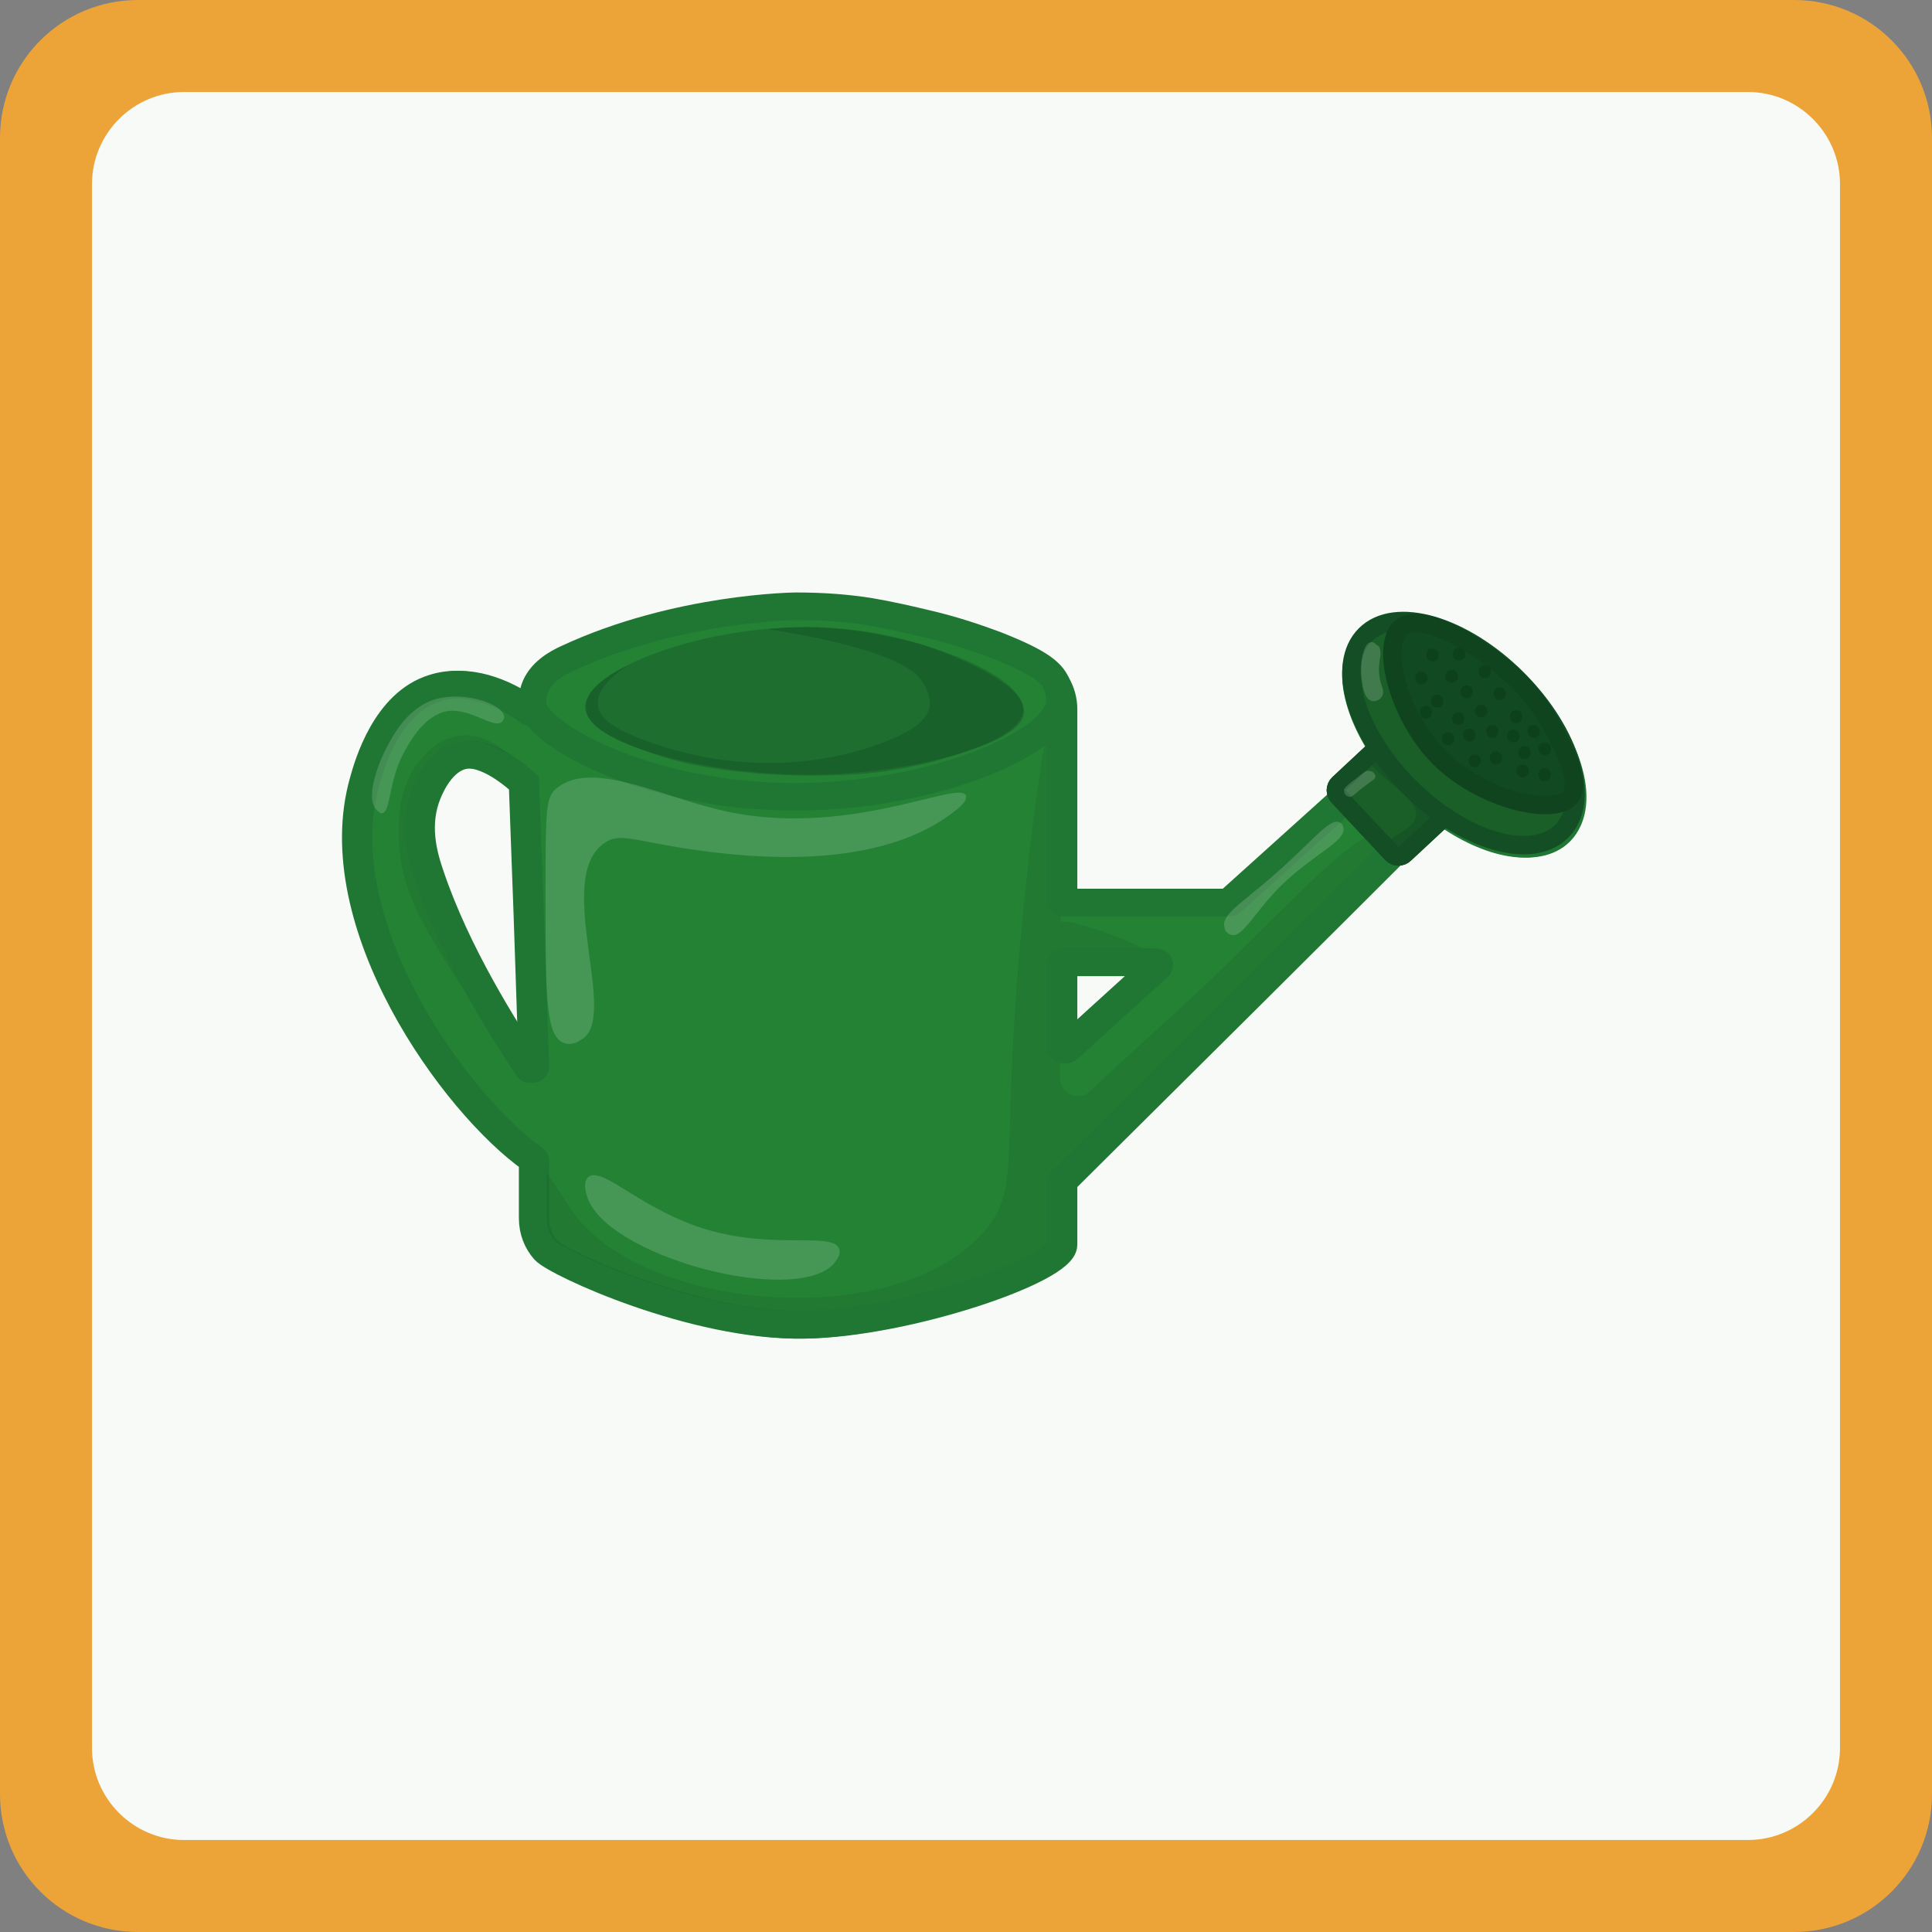 <?xml version="1.0" encoding="utf-8"?>
<!-- Generator: Adobe Illustrator 28.3.0, SVG Export Plug-In . SVG Version: 6.00 Build 0)  -->
<svg version="1.1" id="Calque_1" xmlns="http://www.w3.org/2000/svg" xmlns:xlink="http://www.w3.org/1999/xlink" x="0px" y="0px"
	 viewBox="0 0 210 210" style="enable-background:new 0 0 210 210;" xml:space="preserve">
<rect x="0" y="0" width="210" height="210" fill="#808080" stroke="none"/>
<style type="text/css">
	.st0{fill:#ECA438;}
	.st1{fill:#F7FAF7;}
	.st2{fill:#248235;stroke:#207733;stroke-width:3;stroke-miterlimit:10;}
	.st3{opacity:0.63;}
	.st4{opacity:0.24;fill:#124923;enable-background:new    ;}
	.st5{fill:none;stroke:#207733;stroke-width:3;stroke-miterlimit:10;}
	.st6{fill:#1A5F28;stroke:#134E25;stroke-width:2;stroke-miterlimit:10;}
	.st7{opacity:0.41;fill:#124923;enable-background:new    ;}
	.st8{fill:none;stroke:#134E25;stroke-width:2;stroke-miterlimit:10;}
	.st9{fill:#1A5F28;stroke:#134E25;stroke-width:2;stroke-miterlimit:10;}
	.st10{fill:#114922;}
	.st11{fill:none;stroke:#0F441F;stroke-width:2;stroke-miterlimit:10;}
	.st12{fill:#0D411D;}
	.st13{opacity:0.35;fill:#124923;enable-background:new    ;}
	.st14{opacity:0.16;fill:#FFFFFF;enable-background:new    ;}
	.st15{opacity:0.17;fill:#FFFFFF;enable-background:new    ;}
</style>
<g id="border">
	<path class="st0" d="M195,210H15c-8.3,0-15-6.7-15-15V15C0,6.7,6.7,0,15,0h180c8.3,0,15,6.7,15,15v180C210,203.3,203.3,210,195,210
		z"/>
	<path class="st1" d="M190,200H20c-5.5,0-10-4.5-10-10V20c0-5.5,4.5-10,10-10h170c5.5,0,10,4.5,10,10v170
		C200,195.5,195.5,200,190,200z"/>
</g>
<g>
	<path class="st2" d="M164.7,74.6C159,69,152,66.8,149,69.7c-2.4,2.4-1.4,7.5,2.1,12.4c0.1,0.1,0.1,0.3,0,0.4L133.9,98
		c-0.1,0-0.1,0.1-0.2,0.1h-17.8c-0.2,0-0.3-0.1-0.3-0.3V77.1c0-2-1.1-3.8-2.8-4.6c-5.4-2.7-14.6-6.3-26.5-6.2
		C75,66.4,66.2,69.8,61,72.5c-1.7,0.9-2.8,2.7-2.8,4.6l0,0c0,0.2-0.3,0.4-0.5,0.2c-3-2.2-6.9-3.6-10.3-2.5
		c-5.2,1.6-7.1,8.3-7.6,10.1c-4.4,15.4,9.8,35.1,18.3,41.1c0.1,0.1,0.1,0.1,0.1,0.2v6.2c0,1.4,0.5,2.6,1.3,3.5
		c1.3,1.4,16.2,8.3,28.1,8.1c11.1-0.2,28-6,28-8.7v-6.8c0-0.1,0-0.2,0.1-0.2c13.6-13.5,27.1-26.9,40.6-40.4c0.1-0.1,0.3-0.1,0.4,0
		c5,3.8,10.4,5,12.9,2.5C172.6,87.3,170.4,80.3,164.7,74.6L164.7,74.6z M46.8,95.2c-0.8-2.3-1.7-5.6-0.3-9c0.3-0.7,1.5-3.6,3.9-4.1
		c2.8-0.6,6.1,2.5,6.7,3l0,0l0,0l0,0c0.1,2.7,0.2,5.4,0.3,8.2c0.3,7.5,0.5,15.1,0.8,22.6c0,0.3-0.4,0.4-0.5,0.2
		C54.8,111.8,49.6,103.5,46.8,95.2L46.8,95.2z M115.9,104.6h9.8c0.3,0,0.4,0.3,0.2,0.5l-9.8,8.9c-0.2,0.2-0.5,0-0.5-0.2v-8.9
		C115.6,104.7,115.8,104.6,115.9,104.6z"/>
	<g class="st3">
		<path class="st4" d="M49.3,101.7c-3-6.7-4.5-10.3-3.4-14.3c0.3-1,1-3.6,3.3-4.7c0.2-0.1,1.1-0.5,2.4-0.4c3.1,0.2,5.1,3.1,5.5,2.7
			c0.2-0.2-0.3-1.2-0.9-2c-0.2-0.2-2.8-3.6-6.4-3c-2.2,0.3-3.5,1.9-4.2,2.7c-2.6,3.2-2.3,7.4-2.2,9.4c0.4,4.9,2.5,8.3,5.9,13.8
			c3.8,6.1,8,10.8,8.2,10.6c0.1-0.1-1.2-1.8-3.1-5C54,110.8,51.5,106.7,49.3,101.7L49.3,101.7z"/>
		<path class="st4" d="M150.4,90.8c-2.3-1.5-9.9,7.2-18.5,15.4c-5,4.8-9.8,8.9-13.4,12.4c-1.2,1.2-3.3,0.3-3.3-1.4c0,0,0,0,0-0.1
			c0-0.8,0-1.9,0-3.5c0-3.5,0-6.8,0-9.2c1.3,0.5,3.2,0.4,5.2,0.3c0.9,0,1.2-0.1,2.3-0.1c2.5,0,3.4,0.3,3.5,0
			c0.2-0.5-3.1-2.3-6.8-3.5c-1.6-0.5-3.1-1-4.1-0.9c0.1-12.8,0.2-23.7-0.5-23.8c-0.8-0.1-2.6,11.7-3.9,26.1
			c-2.1,23.2,0.1,26.4-3.7,31.1c-9.6,11.5-37.7,8.9-45.1-2.1c-1-1.5-3.5-5.7-4.2-5.4c-0.3,0.1,0.2,1.1,0.1,3.7c0,1.7-0.3,2.5,0.1,4
			c0,0,0.2,0.9,0.7,1.7c1.6,2.9,4.9,3.6,11.3,5.3c8.8,2.4,7.8,2.4,10,2.7c4.8,0.7,8.5,0.5,11,0.4c6.3-0.4,10.1-1.7,17.7-4.2
			c1.9-0.6,5.3-1.8,6.1-4.4c0.1-0.4,0.2-1,0.3-2.1c0.1-1.5,0.1-2.9,0.1-3.8c0-0.6,0.2-1.1,0.7-1.5c0.6-0.6,1.3-1.4,2.1-2.2
			c1.5-1.7,3.3-3.1,4.7-4.7c3.5-4,4.9-4.5,12.3-12c4.4-4.5,9.1-8.6,13.4-13.3c0.9-0.9,1.5-1.9,2.7-2.2c0.2-0.1,0.5-0.1,0.6-0.3
			C152,92.4,150.8,91.1,150.4,90.8L150.4,90.8z"/>
	</g>
	<path class="st5" d="M164.4,74.6c-5.7-5.7-12.7-7.9-15.7-4.9c-2.4,2.4-1.4,7.5,2.1,12.4c0.1,0.1,0.1,0.3,0,0.4L133.6,98
		c-0.1,0-0.1,0.1-0.2,0.1h-17.8c-0.2,0-0.3-0.1-0.3-0.3V77.1c0-2-1.1-3.8-2.8-4.6c-5.4-2.7-14.6-6.3-26.5-6.2
		c-11.3,0.1-20.1,3.5-25.3,6.2c-1.7,0.9-2.8,2.7-2.8,4.6l0,0c0,0.2-0.3,0.4-0.5,0.2c-3-2.2-6.9-3.6-10.3-2.5
		c-5.2,1.6-7.1,8.3-7.6,10.1c-4.4,15.4,9.8,35.1,18.3,41.1c0.1,0.1,0.1,0.1,0.1,0.2v6.2c0,1.4,0.5,2.6,1.3,3.5
		c1.3,1.4,16.2,8.3,28.1,8.1c11.1-0.2,28-6,28-8.7v-6.8c0-0.1,0-0.2,0.1-0.2c13.6-13.5,27.1-26.9,40.6-40.4c0.1-0.1,0.3-0.1,0.4,0
		c5,3.8,10.4,5,12.9,2.5C172.3,87.3,170.1,80.3,164.4,74.6L164.4,74.6z M46.5,95.2c-0.8-2.3-1.7-5.6-0.3-9c0.3-0.7,1.5-3.6,3.9-4.1
		c2.8-0.6,6.1,2.5,6.7,3l0,0l0,0l0,0c0.1,2.7,0.2,5.4,0.3,8.2c0.3,7.5,0.5,15.1,0.8,22.6c0,0.3-0.4,0.4-0.5,0.2
		C54.5,111.8,49.3,103.5,46.5,95.2L46.5,95.2z M115.6,104.6h9.8c0.3,0,0.4,0.3,0.2,0.5l-9.8,8.9c-0.2,0.2-0.5,0-0.5-0.2v-8.9
		C115.3,104.7,115.5,104.6,115.6,104.6z"/>
	<g id="bouchon">
		<path class="st6" d="M145.5,85.2l4.4-4.1c0.4-0.4,1-0.4,1.4,0l5.8,6.2c0.4,0.4,0.4,1,0,1.4l-4.4,4.1c-0.4,0.4-1,0.4-1.4,0
			l-5.8-6.2C145.1,86.2,145.1,85.6,145.5,85.2z"/>
		<path class="st7" d="M149.4,81.4c-0.4,0.1-0.5,0.6-0.5,0.6c-0.6,2.1,5.4,4.3,5,6.7c-0.3,1.7-3.4,2.2-3.2,3.4
			c0.1,0.5,0.7,0.9,1.2,1c0.6,0.1,1.1-0.3,4-3.4c0.4-0.4,0.6-0.6,0.6-0.9c0.1-1.1-1.7-1.6-3.7-3.5C150.9,83.3,150.3,81.2,149.4,81.4
			L149.4,81.4z"/>
		<path class="st8" d="M145.5,85.2l4.4-4.1c0.4-0.4,1-0.4,1.4,0l5.8,6.2c0.4,0.4,0.4,1,0,1.4l-4.4,4.1c-0.4,0.4-1,0.4-1.4,0
			l-5.8-6.2C145.1,86.2,145.1,85.6,145.5,85.2z"/>
		
			<ellipse transform="matrix(0.707 -0.707 0.707 0.707 -9.758 135.817)" class="st9" cx="159.1" cy="79.7" rx="8.3" ry="15.1"/>
		<path class="st10" d="M171,86.4c-1.6,2.1-9.4,0.5-14.2-4.2c-4.5-4.5-6.5-12.2-4.2-14.2c2.4-1.9,9.3,2.3,13,6.1
			c0.5,0.5,2.1,2.2,3.5,4.8C170.3,81.2,172.2,84.9,171,86.4L171,86.4z"/>
		<path class="st11" d="M170.7,86.6c-1.6,2.1-9.4,0.5-14.2-4.2c-4.5-4.5-6.5-12.2-4.2-14.2c2.4-1.9,9.3,2.3,13,6.1
			c0.5,0.5,2.1,2.2,3.5,4.8C170,81.4,171.9,85,170.7,86.6L170.7,86.6z"/>
		<g id="Calque_9">
			<path class="st12" d="M154.5,74.4c0.9,0,0.9-1.4,0-1.4S153.6,74.4,154.5,74.4L154.5,74.4z"/>
			<path class="st12" d="M155.7,71.9c0.9,0,0.9-1.4,0-1.4S154.8,71.9,155.7,71.9L155.7,71.9z"/>
			<path class="st12" d="M158.6,71.8c0.9,0,0.9-1.4,0-1.4S157.7,71.8,158.6,71.8L158.6,71.8z"/>
			<path class="st12" d="M161,78c0.9,0,0.9-1.4,0-1.4S160.1,78,161,78L161,78z"/>
			<path class="st12" d="M162.2,80.2c0.9,0,0.9-1.4,0-1.4C161.3,78.8,161.3,80.2,162.2,80.2L162.2,80.2z"/>
			<path class="st12" d="M164.5,80.7c0.9,0,0.9-1.4,0-1.4S163.6,80.7,164.5,80.7L164.5,80.7z"/>
			<path class="st12" d="M164.8,78.6c0.9,0,0.9-1.4,0-1.4C163.9,77.2,163.9,78.6,164.8,78.6L164.8,78.6z"/>
			<path class="st12" d="M157.8,74.2c0.9,0,0.9-1.4,0-1.4S156.8,74.2,157.8,74.2L157.8,74.2z"/>
			<path class="st12" d="M156.2,76.9c0.9,0,0.9-1.4,0-1.4S155.3,76.9,156.2,76.9L156.2,76.9z"/>
			<path class="st12" d="M161.4,73.7c0.9,0,0.9-1.4,0-1.4C160.5,72.3,160.5,73.7,161.4,73.7L161.4,73.7z"/>
			<path class="st12" d="M159.4,75.9c0.9,0,0.9-1.4,0-1.4S158.5,75.9,159.4,75.9L159.4,75.9z"/>
			<path class="st12" d="M158.5,78.8c0.9,0,0.9-1.4,0-1.4S157.6,78.8,158.5,78.8L158.5,78.8z"/>
			<path class="st12" d="M159.7,80.6c0.9,0,0.9-1.4,0-1.4S158.8,80.6,159.7,80.6L159.7,80.6z"/>
			<path class="st12" d="M163,76.1c0.9,0,0.9-1.4,0-1.4S162.1,76.1,163,76.1L163,76.1z"/>
			<path class="st12" d="M166.7,80.2c0.9,0,0.9-1.4,0-1.4S165.8,80.2,166.7,80.2L166.7,80.2z"/>
			<path class="st12" d="M167.9,82.1c0.9,0,0.9-1.4,0-1.4S167,82.1,167.9,82.1L167.9,82.1z"/>
			<path class="st12" d="M167.9,84.9c0.9,0,0.9-1.4,0-1.4S167,84.9,167.9,84.9L167.9,84.9z"/>
			<path class="st12" d="M165.5,84.5c0.9,0,0.9-1.4,0-1.4S164.6,84.5,165.5,84.5L165.5,84.5z"/>
			<path class="st12" d="M162.6,83.1c0.9,0,0.9-1.4,0-1.4S161.7,83.1,162.6,83.1L162.6,83.1z"/>
			<path class="st12" d="M165.7,82.5c0.9,0,0.9-1.4,0-1.4S164.8,82.5,165.7,82.5L165.7,82.5z"/>
			<path class="st12" d="M157.4,81c0.9,0,0.9-1.4,0-1.4S156.5,81,157.4,81L157.4,81z"/>
			<path class="st12" d="M155,78.1c0.9,0,0.9-1.4,0-1.4S154.1,78.1,155,78.1L155,78.1z"/>
			<path class="st12" d="M160.3,83.4c0.9,0,0.9-1.4,0-1.4S159.4,83.4,160.3,83.4L160.3,83.4z"/>
		</g>
	</g>
	<path class="st2" d="M115.2,76.4c0.1-1-0.3-1.9-0.3-1.9c-0.5-1.3-1.6-2.4-6.7-4.4c-1.9-0.7-4.4-1.6-7.9-2.4
		c-1.7-0.4-3.4-0.8-5.7-1.2c-2.5-0.4-5.1-0.6-8.1-0.6c0,0-12.9,0.1-24.9,5.7c-1.1,0.5-2.9,1.5-3.5,3.3c0,0-0.3,0.8-0.2,1.8
		c0.3,3,12.4,10,28.7,9.9C101.2,86.6,114.9,80.8,115.2,76.4L115.2,76.4z"/>
	<path class="st13" d="M63.6,76.9c-0.1-4.1,13.1-9.1,25.2-8.7c10.6,0.4,22.6,5.1,22.4,9c-0.2,4-13.4,7.1-23.6,7
		C77.2,84.2,63.8,81,63.6,76.9L63.6,76.9z"/>
	<path class="st14" d="M61.4,113.4c-2.1-0.6-2.1-5-2.1-16c0-9.7,0-10.8,1.3-11.8c3.7-2.9,11,0.8,17.1,2.3
		c13.9,3.6,26.7-3.3,27.3-1.4c0.1,0.4-0.2,0.9-1.4,1.8c-7.4,5.7-19.2,5.2-26.4,4.3c-8.1-1-9.7-2.3-11.6-0.9c-5.5,4,2,19.4-2.6,21.4
		C62.8,113.3,62.1,113.6,61.4,113.4L61.4,113.4z"/>
	<path class="st14" d="M64,127.9c1.6-1.1,5.8,3.7,13,5.8c7.3,2.1,13.4,0.2,14.2,2c0.3,0.7-0.4,1.4-0.6,1.7
		c-4.4,4.6-24.9-0.9-26.8-7.4C63.7,129.7,63.3,128.4,64,127.9L64,127.9z"/>
	<path class="st14" d="M47.7,75.9c-3.3,0.8-4.9,3.9-5.7,5.4c-1.1,2.1-2.3,5.7-1,6.8c0.1,0.1,0.3,0.3,0.5,0.3c1-0.1,0.7-3.3,2.3-6.4
		c0.5-0.9,2.1-4.2,4.8-4.7c2.6-0.4,5.2,2.1,6,1.1c0,0,0.2-0.2,0.2-0.5C54.7,76.6,50.9,75.2,47.7,75.9L47.7,75.9z"/>
	<path class="st15" d="M146.1,86c0,0.3,0.2,0.5,0.5,0.6c0.4,0.1,0.6-0.3,1.8-1.2c0.8-0.6,1.1-0.7,1.1-1s-0.3-0.6-0.7-0.6
		c-0.3-0.1-0.5,0.1-1.5,0.9C146.2,85.5,146,85.8,146.1,86L146.1,86z"/>
	<path class="st15" d="M149,69.8c-0.8,0.1-1.2,2.2-1,3.9c0.1,0.7,0.2,2,0.9,2.4c0.5,0.3,1.2,0,1.4-0.6s-0.3-1-0.4-2.3
		c-0.1-1.5,0.4-2.1,0-2.9C149.6,70.1,149.3,69.7,149,69.8L149,69.8z"/>
	<path class="st15" d="M145.6,89.4c0.3,0.1,0.4,0.4,0.4,0.5c0.5,1.5-3.3,2.9-7,6.6c-2.8,2.9-4,5.5-5.2,5.1c-0.4-0.1-0.7-0.5-0.7-0.8
		c-0.4-1.3,1.8-2.6,4.8-5.2C142.4,91.8,144.5,88.8,145.6,89.4L145.6,89.4z"/>
	<path class="st13" d="M68.1,72.4c-0.7,0.5-3.3,2.2-3.1,4.2c0.1,1.4,1.5,2.6,5.7,4.1c14.8,5.2,26.4-0.1,28.6-1.6
		c0.4-0.3,1.4-1,1.7-2.1c0.3-1.3-0.5-2.5-0.8-3c-2.4-3.6-16.1-5.5-16.8-5.6c1.9-0.2,4.6-0.4,7.7-0.1c5,0.4,8.5,1.6,9.3,1.8
		c1.1,0.4,11.3,3.9,10.9,7.4c-0.2,2.4-5.5,4-9.2,5.1c-0.7,0.2-2.6,0.7-5.1,1.1c-2.9,0.5-5.7,0.6-9.2,0.6c-1.9,0-3.6-0.1-5.3-0.2
		c-3-0.3-6.7-0.6-11-2c-3.5-1.2-7.7-2.7-7.8-5.1C63.5,74.7,67,72.9,68.1,72.4L68.1,72.4z"/>
</g>
</svg>

